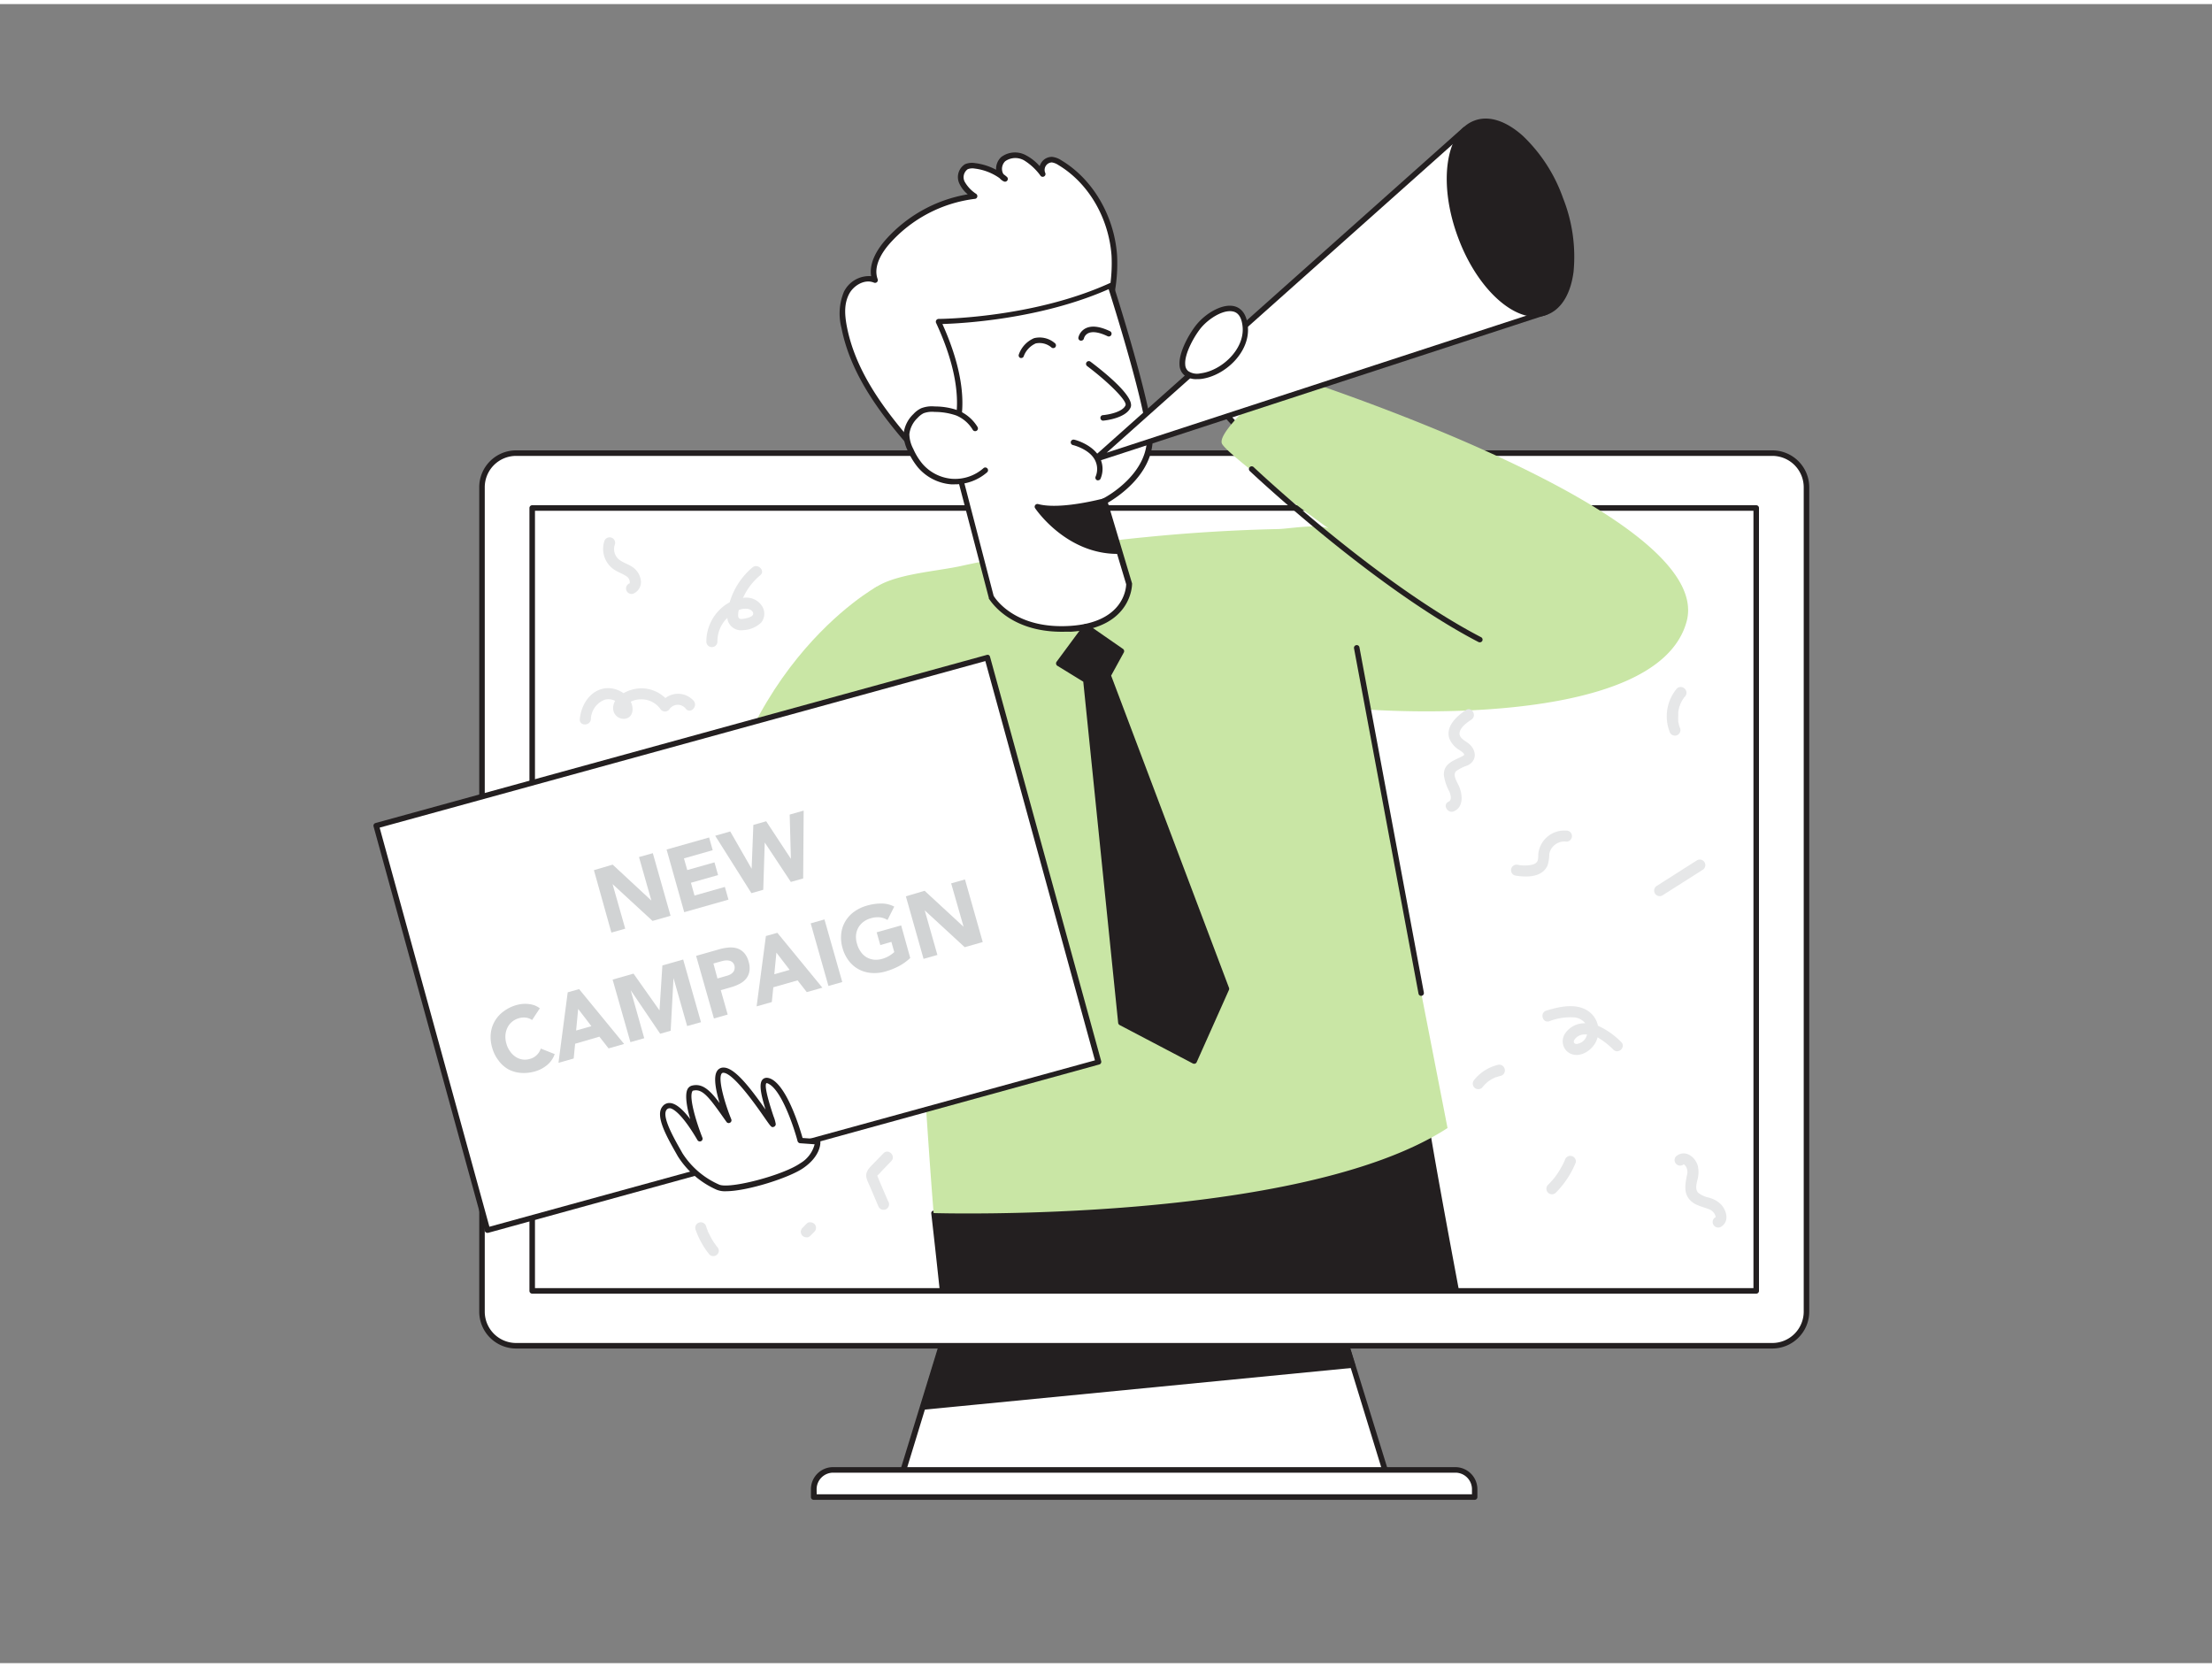 <svg id="_530_new_campaign_flatline" data-name="#530_new_campaign_flatline" xmlns="http://www.w3.org/2000/svg" viewBox="0 0 400 300" width="406" height="306" class="illustration styles_illustrationTablet__1DWOa"><rect x="0" y="0" width="400" height="300" fill="#808080" stroke="none"/><polygon points="250.79 266.19 163.04 266.19 166.87 253.73 170.56 241.71 243.27 241.71 244.63 246.14 250.79 266.19" fill="#fff"></polygon><path d="M250.79,266.69H163a.48.48,0,0,1-.4-.2.51.51,0,0,1-.08-.45l7.52-24.48a.5.5,0,0,1,.48-.35h72.71a.5.5,0,0,1,.48.35L251.27,266a.51.51,0,0,1-.08.45A.48.48,0,0,1,250.79,266.69Zm-87.07-1h86.39l-7.21-23.48h-72Z" fill="#231f20"></path><polygon points="244.63 246.14 166.87 253.73 170.56 241.71 243.27 241.71 244.63 246.14" fill="#231f20"></polygon><path d="M166.87,254.17a.44.44,0,0,1-.34-.16.46.46,0,0,1-.08-.41l3.69-12a.45.45,0,0,1,.42-.31h72.71a.45.45,0,0,1,.42.31l1.36,4.43a.44.44,0,0,1-.05.37.47.47,0,0,1-.33.2l-77.76,7.59Zm4-12-3.4,11.08,76.56-7.48-1.11-3.6Z" fill="#231f20"></path><path d="M150.66,265H263.16a3.52,3.52,0,0,1,3.52,3.52V270a0,0,0,0,1,0,0H147.14a0,0,0,0,1,0,0v-1.42A3.52,3.52,0,0,1,150.66,265Z" fill="#fff"></path><path d="M266.68,270.47H147.14a.5.5,0,0,1-.5-.5v-1.41a4,4,0,0,1,4-4H263.16a4,4,0,0,1,4,4V270A.5.5,0,0,1,266.68,270.47Zm-119-1H266.18v-.91a3,3,0,0,0-3-3H150.67a3,3,0,0,0-3,3Z" fill="#231f20"></path><rect x="87.16" y="81.2" width="239.51" height="161.42" rx="6.18" fill="#fff"></rect><path d="M320.49,243.11H93.33a6.67,6.67,0,0,1-6.67-6.67V87.37a6.67,6.67,0,0,1,6.67-6.67H320.49a6.68,6.68,0,0,1,6.68,6.67V236.44A6.68,6.68,0,0,1,320.49,243.11ZM93.33,81.7a5.67,5.67,0,0,0-5.67,5.67V236.44a5.67,5.67,0,0,0,5.67,5.67H320.49a5.68,5.68,0,0,0,5.68-5.67V87.37a5.68,5.68,0,0,0-5.68-5.67Z" fill="#231f20"></path><rect x="96.24" y="91.12" width="221.34" height="141.57" fill="#fff"></rect><path d="M317.58,233.19H96.24a.5.5,0,0,1-.5-.5V91.12a.5.5,0,0,1,.5-.5H317.58a.5.5,0,0,1,.5.5V232.69A.5.5,0,0,1,317.58,233.19Zm-220.84-1H317.08V91.62H96.74Z" fill="#231f20"></path><path d="M158.61,105.31s-28.19,15.35-30.82,57.6l35.6,7L172.8,137Z" fill="#C9E6A5"></path><path d="M166.47,81.61c-6.11-6.75-12.08-14.22-13.82-23.16a9.67,9.67,0,0,1,.39-6.16c.93-1.88,3.25-3.19,5.19-2.38-.88-2.37.55-5,2.21-6.86a25,25,0,0,1,15.79-8.32A6.59,6.59,0,0,1,174,32.31a2.26,2.26,0,0,1,.8-2.91,2.88,2.88,0,0,1,1.57-.15,10.33,10.33,0,0,1,5.39,2.37c-1.31-.57-1.38-2.64-.31-3.58a3.62,3.62,0,0,1,4-.2,10.44,10.44,0,0,1,3.1,2.9,1.87,1.87,0,0,1,1.69-2.61,3.21,3.21,0,0,1,1.41.54c5.78,3.45,9.35,10,9.85,16.75a29,29,0,0,1-5.8,18.91,45.4,45.4,0,0,1-15.34,12.88c-4.76,2.58-10.74,4.51-15.44,1.8" fill="#fff"></path><path d="M166.47,82.11a.49.49,0,0,1-.37-.16c-6.21-6.87-12.19-14.45-13.94-23.4a10.32,10.32,0,0,1,.43-6.49,5.07,5.07,0,0,1,4.94-2.86c-.43-2.59,1.35-5.12,2.53-6.48A25.56,25.56,0,0,1,175,34.4a5.45,5.45,0,0,1-1.49-1.89,2.75,2.75,0,0,1,1-3.56,3.29,3.29,0,0,1,1.84-.19,10.78,10.78,0,0,1,3.78,1.2,2.91,2.91,0,0,1,.91-2.29,4.13,4.13,0,0,1,4.58-.28A8.57,8.57,0,0,1,188,29.3a2.88,2.88,0,0,1,.28-.59,2.26,2.26,0,0,1,2-1.08,3.72,3.72,0,0,1,1.63.61c5.69,3.4,9.56,10,10.09,17.14a29.34,29.34,0,0,1-5.9,19.24,45.57,45.57,0,0,1-15.5,13c-5.91,3.19-11,4-14.94,2.29.39.45.79.9,1.19,1.34a.5.5,0,0,1,0,.71A.54.54,0,0,1,166.47,82.11Zm-1.56-3.6a.59.59,0,0,1,.25.07c4.65,2.68,10.7.49,15-1.81A44.75,44.75,0,0,0,195.29,64,28.41,28.41,0,0,0,201,45.46c-.52-6.86-4.2-13.12-9.62-16.36a2.87,2.87,0,0,0-1.18-.47A1.36,1.36,0,0,0,189,30.5a.49.49,0,0,1-.17.65.49.49,0,0,1-.66-.1,10.49,10.49,0,0,0-2.95-2.77,3.18,3.18,0,0,0-3.45.14,1.93,1.93,0,0,0-.55,1.7,1.58,1.58,0,0,0,.25.64c.2.15.41.31.6.48a.49.49,0,0,1,.1.64.51.51,0,0,1-.62.2,2.22,2.22,0,0,1-.79-.6,9.79,9.79,0,0,0-4.46-1.73,2.44,2.44,0,0,0-1.29.1,1.78,1.78,0,0,0-.57,2.26,6.37,6.37,0,0,0,2.1,2.22.51.51,0,0,1,.18.53.48.48,0,0,1-.43.36,24.62,24.62,0,0,0-15.47,8.16c-1.17,1.34-3,3.95-2.11,6.36a.5.5,0,0,1-.67.63c-1.7-.72-3.76.55-4.54,2.14s-.84,3.32-.35,5.85c1.48,7.6,6.17,14.25,11.4,20.32A.48.48,0,0,1,164.91,78.51Z" fill="#231f20"></path><path d="M263.39,232.69h-93c-.89-8.39-1.55-14.07-1.55-14.07l88.92-17.39C258.37,205.48,260.45,217,263.39,232.69Z" fill="#231f20"></path><path d="M263.39,233.13h-93a.44.44,0,0,1-.44-.39c-.88-8.3-1.54-14-1.55-14.07a.44.44,0,0,1,.36-.48l88.92-17.39a.38.38,0,0,1,.33.07.46.46,0,0,1,.19.3c.59,4.1,2.54,15,5.63,31.44a.42.42,0,0,1-.09.36A.44.44,0,0,1,263.39,233.13Zm-92.61-.88h92.08c-2.93-15.62-4.82-26.12-5.48-30.5L169.31,219C169.48,220.39,170.05,225.41,170.78,232.25Z" fill="#231f20"></path><path d="M217.11,67.27s2.41,6,10.12,12.17l6.43-6.93L220.81,56.06Z" fill="#fff"></path><path d="M227.23,80a.51.51,0,0,1-.31-.11c-7.72-6.18-10.17-12.13-10.27-12.38a.52.52,0,0,1,0-.35l3.7-11.2a.5.5,0,0,1,.39-.34.48.48,0,0,1,.48.18L234.05,72.2a.5.5,0,0,1,0,.65l-6.42,6.94A.52.52,0,0,1,227.23,80Zm-9.59-12.7c.44,1,3,6.17,9.54,11.51L233,72.48,221,57.11Z" fill="#231f20"></path><path d="M232.34,66.85S219.64,77.21,221,79.55s19.38,15.38,19.39,15.38c-1.52-1.09-7.6,0-9.34,0q-12,.27-23.87,1.46A287.43,287.43,0,0,0,174,101.56c-4.38,1-11.58,1.4-15.39,3.75s-2.76,5.61-1.65,9.92c.49,1.9,1,3.82,1.4,5.74,7.23,31.79,7.84,65.19,10.47,97.65,0,0,66.19,2,92.93-15.38L247,127.54s52.62,4.14,58-15.92S232.34,66.85,232.34,66.85Z" fill="#C9E6A5"></path><path d="M199.66,89.86l4.49,15s.11,7.43-10.61,8.11-14.33-5.74-14.33-5.74L171.84,79s4.95-6.2-2.19-21.59c0,0,16.88,0,31.13-6.5,0,0,5.84,18.11,7,26.21S199.66,89.86,199.66,89.86Z" fill="#fff"></path><path d="M192,113.5c-9.68,0-13-5.79-13.19-6a.34.34,0,0,1,0-.12l-7.38-28.24a.51.51,0,0,1,.1-.44c0-.06,4.64-6.2-2.26-21.06a.51.51,0,0,1,.46-.71c.16,0,16.94-.1,30.93-6.46a.49.49,0,0,1,.41,0,.5.5,0,0,1,.27.3c.06.19,5.86,18.25,7,26.3,1.09,7.41-6.28,12.09-8,13.09l4.37,14.59a.34.34,0,0,1,0,.14c0,.08,0,7.91-11.08,8.61C193,113.48,192.47,113.5,192,113.5ZM179.68,107c.38.64,4,6.06,13.82,5.44,9.69-.61,10.13-6.78,10.15-7.53L199.18,90a.5.5,0,0,1,.26-.59c.09,0,9-4.61,7.87-12.25-1.05-7.2-5.86-22.56-6.83-25.61-12.36,5.46-26.63,6.2-30.06,6.3,6.13,13.65,2.77,20,2,21.21Z" fill="#231f20"></path><path d="M176.31,76.71a6.77,6.77,0,0,0-3.29-2.8,12,12,0,0,0-4-.68,5,5,0,0,0-2.22.27,4.22,4.22,0,0,0-1.26,1,5.29,5.29,0,0,0-1.63,3.27,6.2,6.2,0,0,0,.76,2.89,12.32,12.32,0,0,0,1.7,2.8,8.27,8.27,0,0,0,11.75.88" fill="#fff"></path><path d="M172.63,86.84c-.22,0-.43,0-.65,0a8.81,8.81,0,0,1-6-3.07,12.83,12.83,0,0,1-1.78-2.91,6.87,6.87,0,0,1-.8-3.12,5.74,5.74,0,0,1,1.77-3.6,4.5,4.5,0,0,1,1.42-1.06,5.36,5.36,0,0,1,2.44-.32,12.57,12.57,0,0,1,4.21.71,7.36,7.36,0,0,1,3.53,3,.5.5,0,0,1-.17.69.51.51,0,0,1-.69-.17,6.32,6.32,0,0,0-3-2.6,11.86,11.86,0,0,0-3.88-.64,4.49,4.49,0,0,0-2,.23,3.7,3.7,0,0,0-1.1.85,4.83,4.83,0,0,0-1.49,2.94,5.91,5.91,0,0,0,.71,2.66,11.27,11.27,0,0,0,1.64,2.68,7.91,7.91,0,0,0,5.34,2.73,7.78,7.78,0,0,0,5.69-1.9.49.49,0,0,1,.7,0,.5.5,0,0,1,0,.71A8.85,8.85,0,0,1,172.63,86.84Z" fill="#231f20"></path><path d="M196.89,65.06s7.86,5.92,7.1,7.68-4.51,2.09-4.51,2.09" fill="#fff"></path><path d="M199.48,75.33a.5.5,0,0,1-.49-.46.49.49,0,0,1,.45-.54c1-.08,3.57-.56,4.09-1.78.33-.75-2.92-4.06-6.94-7.09a.5.5,0,1,1,.6-.8c2.46,1.85,8.09,6.36,7.26,8.28s-4.51,2.35-4.92,2.38Z" fill="#231f20"></path><path d="M184.71,63.45s1.73-4.63,5.78-1.74" fill="#fff"></path><path d="M184.71,64l-.18,0a.5.5,0,0,1-.29-.65A5,5,0,0,1,187,60.41a4.22,4.22,0,0,1,3.75.9.51.51,0,0,1,.11.7.5.5,0,0,1-.69.11,3.33,3.33,0,0,0-2.87-.76,4.09,4.09,0,0,0-2.16,2.27A.48.48,0,0,1,184.71,64Z" fill="#231f20"></path><path d="M195.5,60.37s.58-2.9,5-.78" fill="#fff"></path><path d="M195.5,60.86h-.11a.49.49,0,0,1-.38-.58,2.52,2.52,0,0,1,1.31-1.65c1.08-.54,2.56-.36,4.4.52a.5.5,0,1,1-.43.91c-1.52-.73-2.74-.92-3.51-.54a1.48,1.48,0,0,0-.79,1A.51.51,0,0,1,195.5,60.86Z" fill="#231f20"></path><path d="M199.66,89.86s-7.83,2.17-12.06,1c0,0,5.49,8.12,14.62,8Z" fill="#231f20"></path><path d="M202.07,99.42c-9.2,0-14.65-7.91-14.88-8.25a.48.48,0,0,1,0-.56.5.5,0,0,1,.53-.2c4.05,1.09,11.72-1,11.8-1a.5.5,0,0,1,.61.35l2.56,9a.53.53,0,0,1-.08.44.52.52,0,0,1-.4.2Zm-13.27-7.8c1.75,2.06,6.28,6.56,12.76,6.79l-2.25-7.94C197.72,90.88,192.56,92.07,188.8,91.62Z" fill="#231f20"></path><polygon points="264.9 22.71 198 82.34 279.5 55.73 264.9 22.71" fill="#fff"></polygon><path d="M198,82.84a.51.51,0,0,1-.43-.26.49.49,0,0,1,.1-.62l66.89-59.62a.51.51,0,0,1,.44-.12.47.47,0,0,1,.35.29l14.61,33a.47.47,0,0,1,0,.4.5.5,0,0,1-.3.27l-81.5,26.61A.45.45,0,0,1,198,82.84Zm66.72-59.3-64.6,57.58,78.7-25.7Z" fill="#231f20"></path><path d="M217.11,67.27c4-.49,8.39-4.53,8-8.86-.43-5.61-5.75-3.15-8.21-.37-1.35,1.53-4.61,6.93-2.45,8.71A3.44,3.44,0,0,0,217.11,67.27Z" fill="#fff"></path><path d="M216.4,67.82a3.34,3.34,0,0,1-2.21-.69,2.51,2.51,0,0,1-.89-1.84c-.2-2.47,2.07-6.22,3.28-7.58,1.75-2,4.76-3.72,6.87-3,.9.31,2,1.19,2.21,3.68.37,4.67-4.27,8.89-8.49,9.4h0A7.09,7.09,0,0,1,216.4,67.82Zm6-12.29c-1.61,0-3.75,1.35-5.07,2.84-1.15,1.3-3.2,4.79-3,6.84a1.57,1.57,0,0,0,.53,1.15,2.85,2.85,0,0,0,2.23.41h0c3.71-.44,7.93-4.25,7.62-8.32-.13-1.56-.64-2.51-1.54-2.81A2.48,2.48,0,0,0,222.4,55.53Z" fill="#231f20"></path><path d="M194.15,79.25s6.17,1.54,4.43,6.36" fill="#fff"></path><path d="M198.58,86.11a.51.51,0,0,1-.17,0,.5.5,0,0,1-.3-.64,3.51,3.51,0,0,0-.1-3c-1-2-3.95-2.73-4-2.73a.51.51,0,0,1-.37-.61.5.5,0,0,1,.61-.36c.14,0,3.36.86,4.62,3.23a4.46,4.46,0,0,1,.16,3.78A.48.48,0,0,1,198.58,86.11Z" fill="#231f20"></path><ellipse cx="273.11" cy="38.64" rx="9.64" ry="18.24" transform="translate(3.76 98.07) rotate(-20.5)" fill="#231f20"></ellipse><path d="M277.66,56.55c-4.94,0-10.87-5.87-14-14.36-3.62-9.68-2.3-19.15,2.93-21.11,2.6-1,5.7,0,8.76,2.72a28.75,28.75,0,0,1,7.3,11.29h0a28.75,28.75,0,0,1,1.9,13.31c-.53,4.06-2.24,6.83-4.83,7.79A5.55,5.55,0,0,1,277.66,56.55Zm-9-34.84a4.73,4.73,0,0,0-1.72.31c-4.72,1.76-5.77,10.65-2.35,19.82S274.6,57,279.33,55.26c2.23-.83,3.72-3.31,4.19-7a27.66,27.66,0,0,0-1.85-12.83h0a27.65,27.65,0,0,0-7-10.9C272.56,22.68,270.47,21.71,268.62,21.71Z" fill="#231f20"></path><path d="M267.57,115.41a.53.53,0,0,1-.23-.06c-19.11-9.94-41.13-30.71-41.35-30.92a.49.49,0,0,1,0-.7.5.5,0,0,1,.71,0c.22.21,22.14,20.88,41.12,30.75a.5.5,0,0,1,.22.68A.51.51,0,0,1,267.57,115.41Z" fill="#231f20"></path><path d="M257,179.34a.49.49,0,0,1-.49-.41L244.85,116.5a.5.5,0,0,1,.4-.58.49.49,0,0,1,.58.4l11.65,62.43a.5.5,0,0,1-.4.58Z" fill="#231f20"></path><polygon points="196.38 112.57 191.46 119.23 196.36 122.23 202.7 184.18 215.94 191.13 221.77 178.05 200.38 121.39 202.79 117.01 196.38 112.57" fill="#231f20"></polygon><path d="M215.94,191.62a.59.59,0,0,1-.23-.05l-13.24-6.95a.52.52,0,0,1-.27-.39l-6.31-61.7-4.69-2.88a.45.45,0,0,1-.22-.33.49.49,0,0,1,.08-.39l4.92-6.66a.51.51,0,0,1,.69-.11l6.4,4.44a.5.5,0,0,1,.15.65l-2.29,4.18,21.31,56.45a.52.52,0,0,1,0,.37l-5.84,13.08a.51.51,0,0,1-.29.27Zm-12.77-7.76,12.53,6.58,5.53-12.4-21.31-56.47a.45.45,0,0,1,0-.41l2.19-4-5.63-3.91-4.31,5.84,4.43,2.72a.52.52,0,0,1,.24.37Z" fill="#231f20"></path><rect x="76.04" y="132.02" width="114.6" height="75.85" transform="translate(-40.29 41.44) rotate(-15.38)" fill="#fff"></rect><path d="M88.15,222.2a.5.5,0,0,1-.49-.36L67.55,148.7a.5.5,0,0,1,.35-.61L178.4,117.7a.55.55,0,0,1,.38,0,.51.51,0,0,1,.24.3l20.11,73.14a.5.5,0,0,1-.35.61L88.28,222.19Zm-19.5-73.28L88.5,221.09,198,191,178.18,118.8Z" fill="#231f20"></path><path d="M147.83,205.75s.22,2.18-2.85,4.32-13.07,4.93-15.21,3.87a15.45,15.45,0,0,1-6.8-5.87c-1.74-3.07-4-6.94-2.81-8.41s3.61.8,6.41,5.6c0,0-3.47-8.67-1.34-9.21s3.61,1.7,6.54,5.86c0,0-3.73-9.15-.93-9.1s8.94,10.32,8.94,9.78-3.6-9.34-.53-7.74,5.47,10.68,5.47,10.68Z" fill="#fff"></path><path d="M131.26,214.67a3.93,3.93,0,0,1-1.71-.29,15.87,15.87,0,0,1-7-6.07l-.19-.34c-1.85-3.26-3.94-6.95-2.56-8.63a1.56,1.56,0,0,1,1.39-.62c1,.08,2.22,1.06,3.62,2.91-.58-2-1-4.33-.5-5.38a1.25,1.25,0,0,1,.82-.68c1.85-.46,3.19.75,5,3.16-.66-2.18-1.19-4.75-.44-5.83a1.32,1.32,0,0,1,1.18-.59c2,0,4.88,3.78,7.56,7.59-.92-3-1.23-4.85-.45-5.51.25-.22.73-.39,1.52,0,2.91,1.52,5.14,8.92,5.63,10.65l2.76.19a.5.5,0,0,1,.46.45c0,.1.21,2.5-3.06,4.78C142.74,212.24,135.1,214.67,131.26,214.67Zm-10.22-15a.64.64,0,0,0-.49.26c-.94,1.15,1.23,5,2.66,7.51l.19.34a15,15,0,0,0,6.6,5.67c1.8.9,11.55-1.64,14.7-3.83a5.58,5.58,0,0,0,2.61-3.44l-2.63-.19a.53.53,0,0,1-.45-.37c-.65-2.47-2.86-9.13-5.22-10.36a.8.8,0,0,0-.42-.14c-.24.24-.22,1.49,1.29,6a6.43,6.43,0,0,1,.4,1.41.53.53,0,0,1-.36.5c-.42.13-.46.06-1.69-1.7-1.53-2.21-5.6-8-7.4-8.08a.38.38,0,0,0-.34.15c-.7,1,.6,5.45,1.75,8.26a.49.49,0,0,1-.23.62.48.48,0,0,1-.64-.15l-.35-.49c-2.81-4-4-5.57-5.66-5.16-.06,0-.12,0-.18.16-.61,1.2.81,5.77,1.85,8.38a.5.5,0,0,1-.89.43c-3.07-5.25-4.64-5.76-5-5.79Z" fill="#231f20"></path><path d="M107.4,156.61l3.39-1,7,6.5h0l-2.24-7.87,2.5-.7,3.21,11.32-3.26.93-7.23-6.66h0l2.29,8.06-2.5.71Z" fill="#d1d3d4"></path><path d="M120.54,152.88l7.69-2.18.65,2.3-5.2,1.48.6,2.11,4.92-1.39.65,2.3-4.91,1.39.65,2.31,5.49-1.56.65,2.3-8,2.27Z" fill="#d1d3d4"></path><path d="M129.33,150.39l2.72-.78,3.87,6.75h0l.31-7.93,2.32-.66,4.47,6.79h0l-.22-8,2.53-.72-.09,12.27-2.23.63-4.72-7.13h0l-.27,8.55-2.14.61Z" fill="#d1d3d4"></path><path d="M96.22,183.71a2.56,2.56,0,0,0-1.1-.43,3.15,3.15,0,0,0-1.31.11,3.3,3.3,0,0,0-1.23.65,3.25,3.25,0,0,0-.82,1.05,3.74,3.74,0,0,0-.36,1.36,4.24,4.24,0,0,0,.17,1.52,4.17,4.17,0,0,0,.66,1.39,3.67,3.67,0,0,0,1,1,3.1,3.1,0,0,0,1.23.48,3,3,0,0,0,1.33-.09,2.81,2.81,0,0,0,2-1.88l2.52,1a4.48,4.48,0,0,1-1.4,2,5.91,5.91,0,0,1-2.13,1.12,7.23,7.23,0,0,1-2.57.28,5.73,5.73,0,0,1-2.27-.64A5.57,5.57,0,0,1,90.13,191,6.6,6.6,0,0,1,89,188.71a6.7,6.7,0,0,1-.25-2.59,5.6,5.6,0,0,1,.74-2.24,5.78,5.78,0,0,1,1.6-1.75A7.09,7.09,0,0,1,93.4,181a6.36,6.36,0,0,1,1-.19,5.05,5.05,0,0,1,1.1,0,4.85,4.85,0,0,1,1.12.23,4.06,4.06,0,0,1,1,.55Z" fill="#d1d3d4"></path><path d="M102.66,178.7l2.06-.58,8.14,9.92-2.81.8-1.66-2.12L104,188l-.26,2.67-2.75.78Zm1.89,3-.37,3.91,2.76-.79Z" fill="#d1d3d4"></path><path d="M110.78,176.4l3.78-1.08,4.7,6.65h0l.52-8.13,3.76-1.07,3.22,11.33-2.5.7-2.47-8.68h0l-.51,9.53-1.9.54-5.33-7.87h0L116.5,187l-2.5.71Z" fill="#d1d3d4"></path><path d="M125.88,172.11l4.21-1.2a9,9,0,0,1,1.71-.31,4,4,0,0,1,1.52.16,3,3,0,0,1,1.23.8,3.75,3.75,0,0,1,.82,1.57,3.9,3.9,0,0,1,.15,1.75,2.92,2.92,0,0,1-.58,1.33,3.66,3.66,0,0,1-1.16.94,7.93,7.93,0,0,1-1.62.64l-1.82.52,1.25,4.41-2.49.71Zm3.86,4.09,1.66-.48a2.94,2.94,0,0,0,.63-.24,1.74,1.74,0,0,0,.5-.38,1.13,1.13,0,0,0,.28-.53,1.41,1.41,0,0,0,0-.7,1.24,1.24,0,0,0-.4-.64,1.38,1.38,0,0,0-.63-.27,2.39,2.39,0,0,0-.75,0,5.35,5.35,0,0,0-.74.17l-1.28.36Z" fill="#d1d3d4"></path><path d="M138.5,168.52l2.07-.58,8.14,9.92-2.82.8-1.66-2.12-4.39,1.25-.27,2.67-2.75.78Zm1.9,3-.38,3.91,2.77-.79Z" fill="#d1d3d4"></path><path d="M146.6,166.23l2.49-.71,3.22,11.32-2.5.71Z" fill="#d1d3d4"></path><path d="M164.6,172.49a9.36,9.36,0,0,1-2.06,1.48,12.57,12.57,0,0,1-2.38.95,7.15,7.15,0,0,1-2.56.28,5.78,5.78,0,0,1-2.28-.64,5.54,5.54,0,0,1-1.8-1.52,6.79,6.79,0,0,1-1.16-2.33,6.72,6.72,0,0,1-.24-2.6,5.5,5.5,0,0,1,.74-2.24,5.83,5.83,0,0,1,1.59-1.74,7.29,7.29,0,0,1,2.33-1.11,9.4,9.4,0,0,1,2.6-.38,5.1,5.1,0,0,1,2.33.56l-1.22,2.42a3.56,3.56,0,0,0-1.38-.48,4.28,4.28,0,0,0-1.67.18,3.84,3.84,0,0,0-1.37.69,3.41,3.41,0,0,0-.9,1.07,3.49,3.49,0,0,0-.38,1.37A4.22,4.22,0,0,0,155,170a4.28,4.28,0,0,0,.67,1.39,3.24,3.24,0,0,0,1,.95,3.34,3.34,0,0,0,1.32.45,3.88,3.88,0,0,0,1.53-.14,5,5,0,0,0,1.35-.59,5,5,0,0,0,.84-.64l-.52-1.84-2,.58-.66-2.31,4.43-1.25Z" fill="#d1d3d4"></path><path d="M163.81,161.34l3.39-1,7.05,6.51h0L172,159l2.5-.71,3.21,11.32-3.26.93-7.23-6.66h0l2.29,8.06-2.5.71Z" fill="#d1d3d4"></path><path d="M304.63,123.78a1,1,0,0,0-1.41,0,7.8,7.8,0,0,0-1.31,7.77,1,1,0,0,0,1.23.7,1,1,0,0,0,.7-1.23,6.48,6.48,0,0,1-.26-.78c0-.15-.07-.3-.1-.45a1.77,1.77,0,0,1,0-.2v0a5.77,5.77,0,0,1,0-.83c0-.14,0-.27,0-.41s0-.14,0-.21a1,1,0,0,1,0-.12,7.2,7.2,0,0,1,.16-.78c0-.13.08-.26.13-.39s.13-.35.08-.24a5.74,5.74,0,0,1,.4-.78c.07-.12.15-.23.23-.35a.83.83,0,0,1,.12-.16h0l.06-.07A1,1,0,0,0,304.63,123.78Z" fill="#e6e7e8"></path><path d="M293.14,187.67a13.92,13.92,0,0,0-4.18-2.93,4.26,4.26,0,0,0-1.88-2.73c-2.2-1.39-5.15-.71-7.46,0-1.22.38-.7,2.32.54,1.92a10.58,10.58,0,0,1,4.59-.69,2.89,2.89,0,0,1,1.92,1.06c-.12,0-.23,0-.35,0a4.2,4.2,0,0,0-3.24,1.76,2.52,2.52,0,0,0,.29,3.32c1.85,1.58,4.49,0,5.3-1.9a4.83,4.83,0,0,0,.22-.64,14.16,14.16,0,0,1,2.84,2.21C292.67,190,294.09,188.55,293.14,187.67Zm-7.85.36c-.58.06-.88-.23-.58-.77a2.21,2.21,0,0,1,1.89-.94,2.42,2.42,0,0,1,.38,0A2.12,2.12,0,0,1,285.29,188Z" fill="#e6e7e8"></path><path d="M129.65,224.69l-.07-.08-.16-.23-.33-.47c-.21-.31-.41-.64-.59-1s-.35-.68-.51-1c0,0-.17-.34,0-.09,0-.08-.07-.18-.11-.26s-.13-.36-.19-.54a1,1,0,0,0-1.23-.7,1,1,0,0,0-.7,1.23,15.09,15.09,0,0,0,2.52,4.56,1,1,0,0,0,1.41,0,1,1,0,0,0,.3-.71A1.19,1.19,0,0,0,129.65,224.69Z" fill="#e6e7e8"></path><path d="M284.22,208.31a1,1,0,0,0-1.23.7l0,0-.06.14c-.05.11-.1.21-.14.31s-.21.43-.33.64a14.6,14.6,0,0,1-.75,1.27c-.13.2-.27.4-.41.59l-.18.24,0,0a1.83,1.83,0,0,0-.13.16c-.32.38-.65.75-1,1.1a1,1,0,1,0,1.41,1.41,16.51,16.51,0,0,0,3.55-5.4A1,1,0,0,0,284.22,208.31Z" fill="#e6e7e8"></path><path d="M308.24,155.19a1,1,0,0,0-1.37-.36l-7.25,4.61a1,1,0,0,0-.36,1.37,1,1,0,0,0,1.37.36l7.25-4.61A1,1,0,0,0,308.24,155.19Z" fill="#e6e7e8"></path><path d="M311.21,217.05a4.82,4.82,0,0,0-2.18-1.22,4.87,4.87,0,0,1-1.91-.86c-.6-.58-.36-1.5-.21-2.22A5.17,5.17,0,0,0,307,210c-.55-1.67-2.32-2.91-3.89-1.67a1,1,0,0,0,0,1.41,1,1,0,0,0,1.42,0c-.11.09-.07,0,0,.1a1.32,1.32,0,0,1,.37.41,2,2,0,0,1,.14,1.57c-.29,1.54-.62,3.18.56,4.44.93,1,2.28,1.19,3.47,1.68a1.9,1.9,0,0,1,1,.86,2.71,2.71,0,0,1,.17.45.42.42,0,0,1,0,.14l-.07,0a1,1,0,0,0,1,1.73C312.75,220.22,312.29,218.22,311.21,217.05Z" fill="#e6e7e8"></path><path d="M159.46,211l1.71-1.78c.9-.92-.51-2.34-1.41-1.41l-1.95,2c-.69.71-1.39,1.41-1.11,2.5a8,8,0,0,0,.49,1.22c.18.43.37.85.55,1.28.37.88.74,1.75,1.12,2.63a1,1,0,1,0,1.72-1c-.61-1.45-1.26-2.89-1.85-4.36a1.7,1.7,0,0,1-.09-.24l0,0A7.5,7.5,0,0,0,159.46,211Z" fill="#e6e7e8"></path><path d="M147.48,220.91a.72.72,0,0,0-.21-.33l-.2-.15a1,1,0,0,0-.51-.14l-.26,0a.92.92,0,0,0-.44.25l-.75.76a.69.69,0,0,0-.21.32.82.82,0,0,0-.09.38.86.86,0,0,0,.09.39.75.75,0,0,0,.21.32l.2.16a1,1,0,0,0,.5.13l.27,0a1,1,0,0,0,.44-.26l.75-.75a1,1,0,0,0,.29-.71A.71.71,0,0,0,147.48,220.91Z" fill="#e6e7e8"></path><path d="M137.65,108.64a3.38,3.38,0,0,0-3.29-1.26,11.34,11.34,0,0,1,3.11-4.09c1-.82-.43-2.23-1.42-1.41A13.13,13.13,0,0,0,132,108a1.54,1.54,0,0,1-.05.17c-.27.15-.53.31-.77.47a8.14,8.14,0,0,0-3.45,6.64,1,1,0,0,0,2,0,5.92,5.92,0,0,1,1.51-4l.29-.29a2.83,2.83,0,0,0,.11.58,2.51,2.51,0,0,0,2.74,1.64,5.06,5.06,0,0,0,3.28-1.38A2.58,2.58,0,0,0,137.65,108.64Zm-1.48,1.76c-.17.48-1.38.71-1.82.77-.73.1-.93-.19-.86-.89q0-.36.12-.72a3.2,3.2,0,0,1,1.64-.19C135.67,109.44,136.37,109.85,136.17,110.4Z" fill="#e6e7e8"></path><path d="M115.9,104.32a3.49,3.49,0,0,0-1.71-2.64c-.84-.54-2-.82-2.61-1.6a2.46,2.46,0,0,1-.38-2.39,1,1,0,0,0-1.93-.53,4.53,4.53,0,0,0,2.25,5.38c.45.24.93.44,1.37.69a3.72,3.72,0,0,1,.57.37,1.29,1.29,0,0,1,.16.17h0l.06.09.09.17a1.77,1.77,0,0,1,.06.17,1.42,1.42,0,0,1,.05.22s0,.15,0,.17a.13.13,0,0,1,0,.05s0,0,0,0l0,.09h0l0,0h0v0a1,1,0,0,0-.64,1.2,1,1,0,0,0,1.23.7A2.28,2.28,0,0,0,115.9,104.32Z" fill="#e6e7e8"></path><path d="M265.64,133.76c-.59-.51-1.84-1-1.7-2s1.35-1.85,2.13-2.37c1.07-.7.07-2.44-1-1.72-1.62,1.07-3.66,2.89-3,5.08a4.27,4.27,0,0,0,1.84,2.14c.19.13.87.56.86.84,0,.12-.29.25-.41.32-1.52.78-3.29,1.24-3.27,3.34a8.73,8.73,0,0,0,1,3c.22.54.52,1.53-.14,1.84-1.17.53-.16,2.25,1,1.72,1.78-.81,1.52-3.12.85-4.6-.32-.7-1.18-2-.47-2.66a8,8,0,0,1,2-1C267.08,136.9,267.08,135,265.64,133.76Z" fill="#e6e7e8"></path><path d="M283.26,149.46a4.74,4.74,0,0,0-5.09,4.22c0,.3,0,.61-.05.91a1.05,1.05,0,0,1-.22.57,1.51,1.51,0,0,1-.71.43,6.22,6.22,0,0,1-2.68.06,1,1,0,0,0-1.23.7,1,1,0,0,0,.69,1.23c2,.34,4.92.4,5.88-1.84a7.07,7.07,0,0,0,.31-2,2.48,2.48,0,0,1,.52-1.22,2.78,2.78,0,0,1,2.58-1.07,1,1,0,0,0,0-2Z" fill="#e6e7e8"></path><path d="M272.08,192.52a1,1,0,0,0-1.23-.7,7.92,7.92,0,0,0-4.24,2.68,1.1,1.1,0,0,0-.29.71,1.05,1.05,0,0,0,.29.71,1,1,0,0,0,1.42,0,6.54,6.54,0,0,1,.76-.82l.2-.18a.39.39,0,0,0,.1-.08l.08-.06.1-.07.25-.17a7.79,7.79,0,0,1,1-.5l.1,0,.26-.1a5.62,5.62,0,0,1,.55-.15A1,1,0,0,0,272.08,192.52Z" fill="#e6e7e8"></path><path d="M125.45,126a3.78,3.78,0,0,0-5.13-.51,6.28,6.28,0,0,0-4.58-1.76,6.91,6.91,0,0,0-3,.88,4.78,4.78,0,0,0-3.14-.9c-2.83.26-4.53,3-4.75,5.59-.11,1.29,1.89,1.28,2,0a3.88,3.88,0,0,1,2.56-3.53,2.6,2.6,0,0,1,1.83.23h0a2.51,2.51,0,0,0-.36,1.49,1.9,1.9,0,0,0,2,1.75c1.24-.06,1.68-1.22,1.45-2.3a3.51,3.51,0,0,0-.27-.79,4.09,4.09,0,0,1,1.78-.43,4.21,4.21,0,0,1,3.55,1.71,1,1,0,0,0,1.72,0,1.83,1.83,0,0,1,2.91,0C124.84,128.43,126.25,127,125.45,126Z" fill="#e6e7e8"></path></svg>